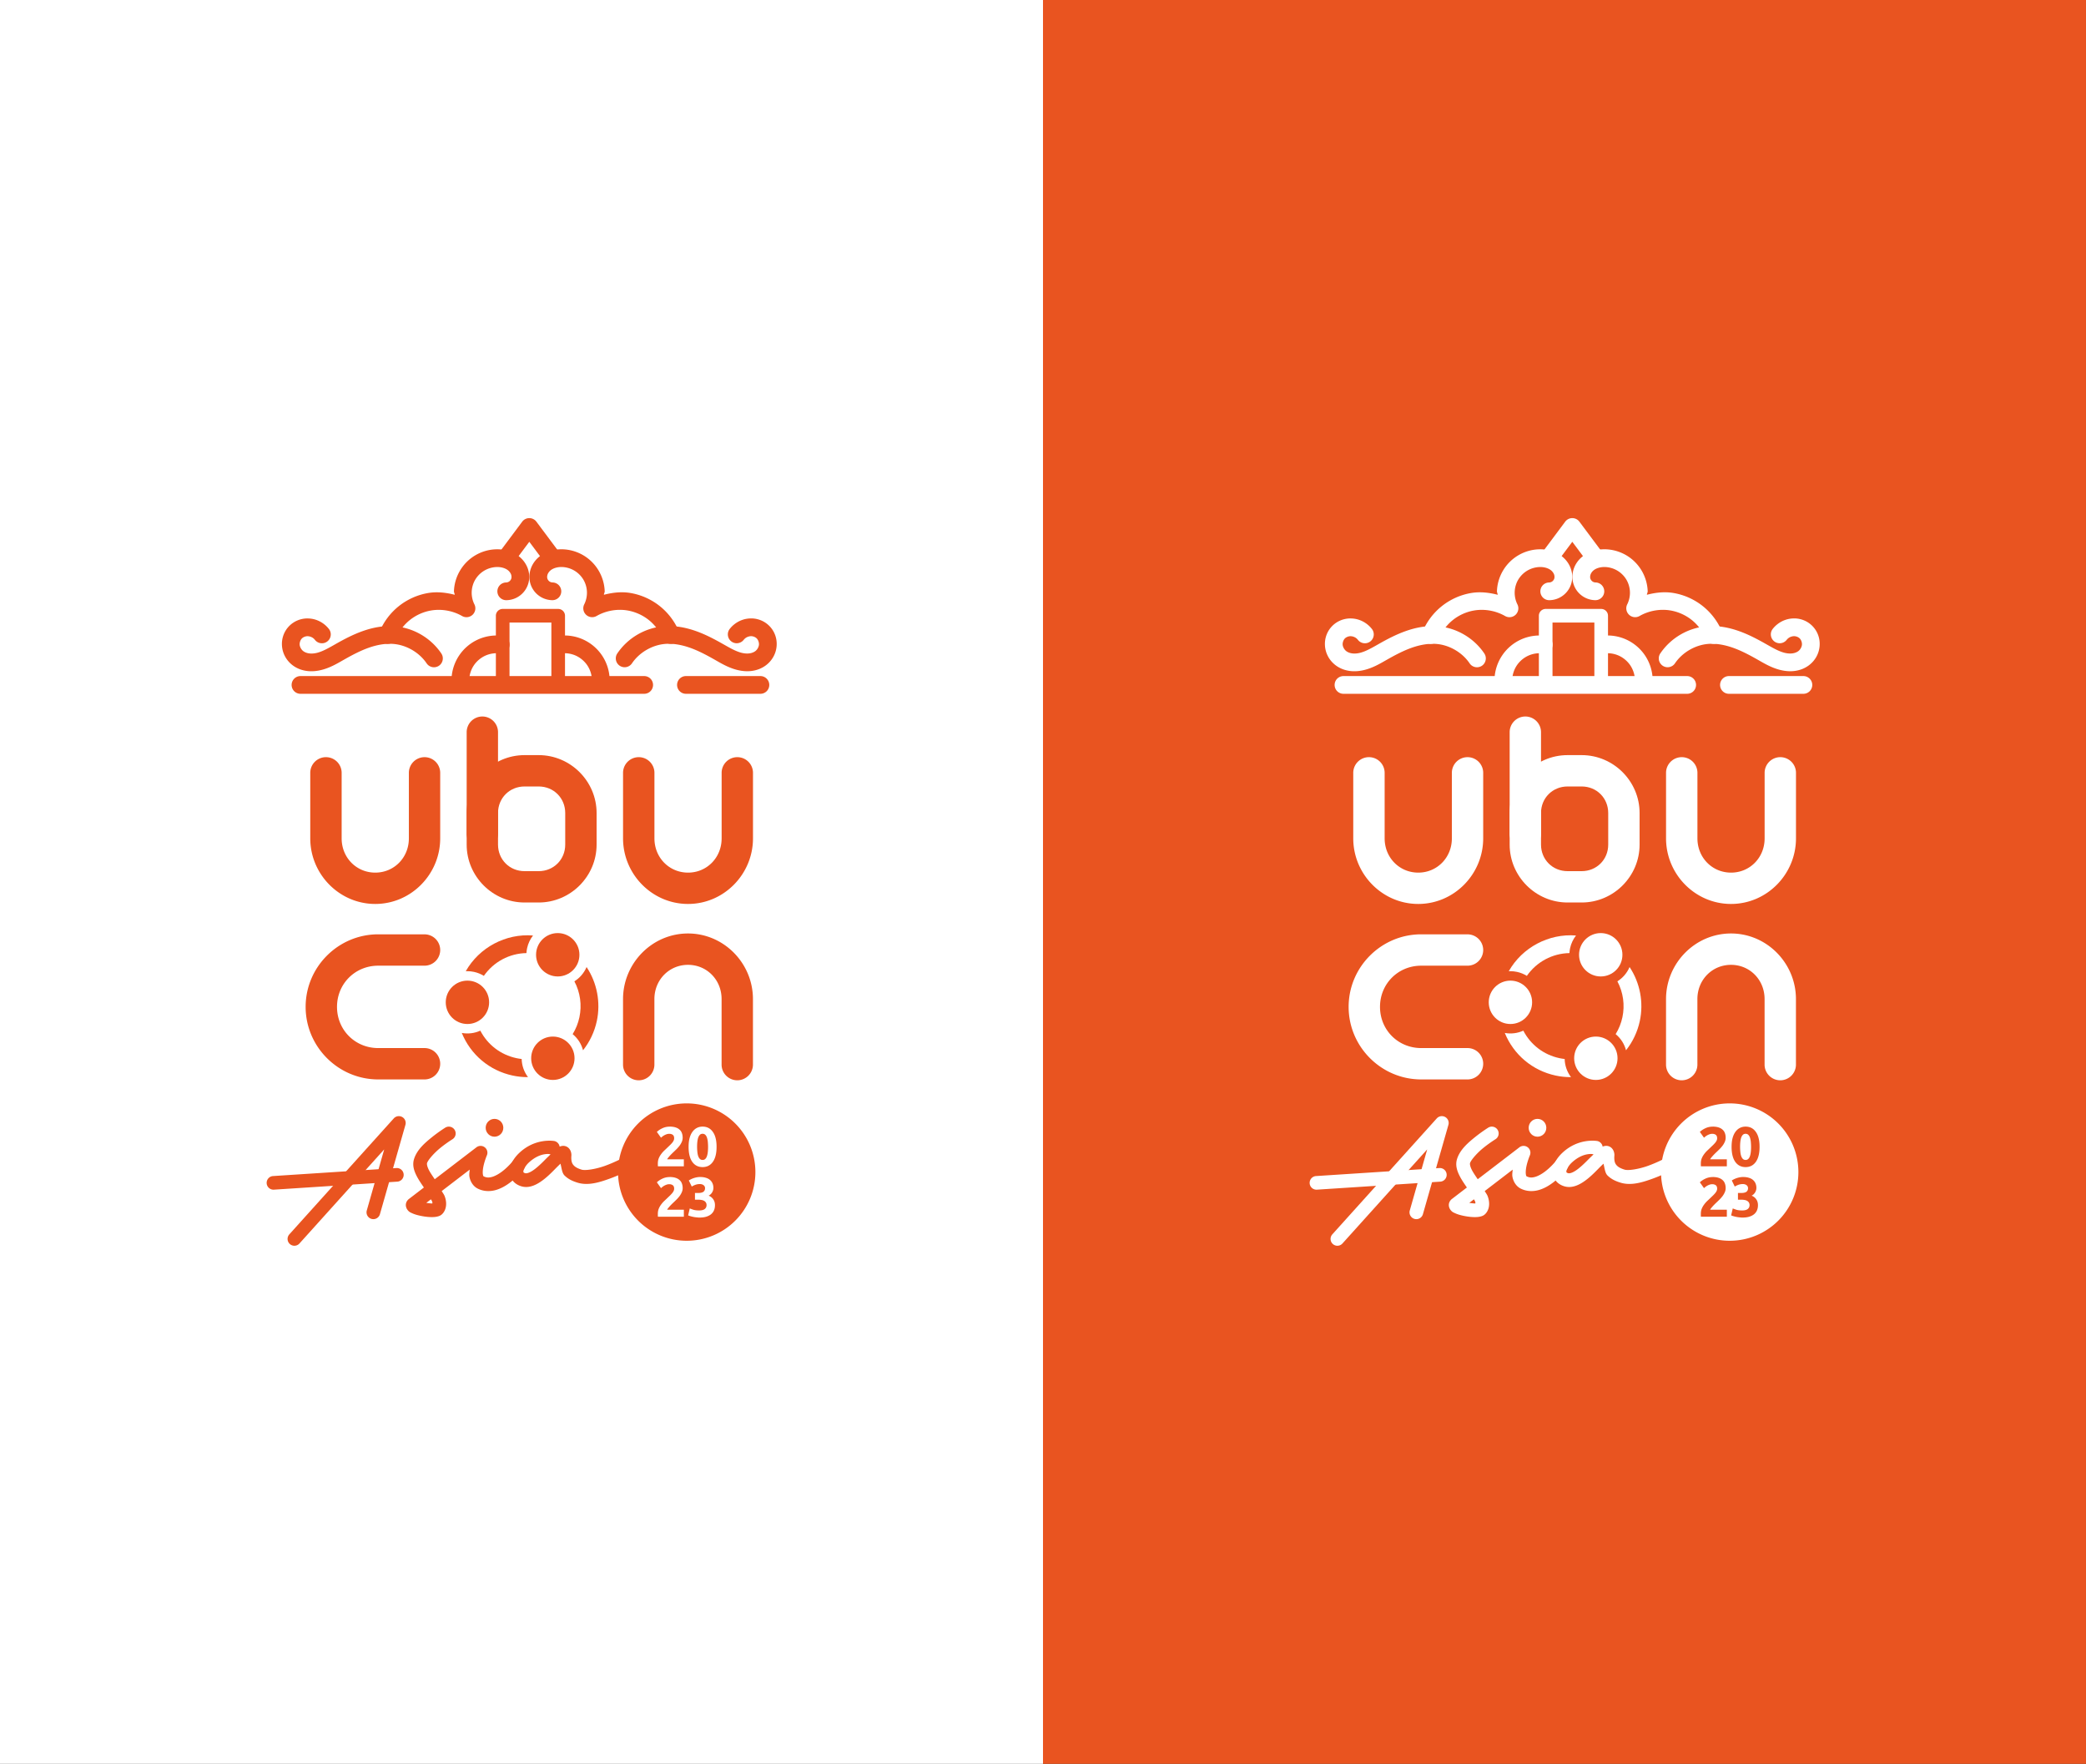 <?xml version="1.0" encoding="UTF-8" standalone="no"?>
<!-- Created with Inkscape (http://www.inkscape.org/) -->

<svg
   width="254.265mm"
   height="214.988mm"
   viewBox="0 0 254.265 214.988"
   version="1.1"
   id="svg5"
   xml:space="preserve"
   inkscape:version="1.2.2 (b0a8486541, 2022-12-01)"
   sodipodi:docname="Logo_LOUCA-2023.svg"
   xmlns:inkscape="http://www.inkscape.org/namespaces/inkscape"
   xmlns:sodipodi="http://sodipodi.sourceforge.net/DTD/sodipodi-0.dtd"
   xmlns="http://www.w3.org/2000/svg"
   xmlns:svg="http://www.w3.org/2000/svg"><rect x="0" y="0" width="254.265" height="214.988" fill="#333333" stroke="none"/><sodipodi:namedview
     id="namedview7"
     pagecolor="#ffffff"
     bordercolor="#000000"
     borderopacity="0.25"
     inkscape:showpageshadow="2"
     inkscape:pageopacity="0.0"
     inkscape:pagecheckerboard="0"
     inkscape:deskcolor="#d1d1d1"
     inkscape:document-units="mm"
     showgrid="false"
     inkscape:zoom="0.25"
     inkscape:cx="954"
     inkscape:cy="258"
     inkscape:window-width="1920"
     inkscape:window-height="1044"
     inkscape:window-x="0"
     inkscape:window-y="0"
     inkscape:window-maximized="1"
     inkscape:current-layer="svg5"
     showguides="false"><sodipodi:guide
       position="602.86,1860.517"
       orientation="0,-1"
       id="guide16075"
       inkscape:locked="false" /><sodipodi:guide
       position="598.462,1850.158"
       orientation="0,-1"
       id="guide16077"
       inkscape:locked="false" /><sodipodi:guide
       position="603.949,1847.809"
       orientation="0,-1"
       id="guide16083"
       inkscape:locked="false" /><sodipodi:guide
       position="578.765,1850.05"
       orientation="1,0"
       id="guide16085"
       inkscape:locked="false" /><sodipodi:guide
       position="587.994,1850.05"
       orientation="1,0"
       id="guide16087"
       inkscape:locked="false" /><sodipodi:guide
       position="603.593,1837.528"
       orientation="0,-1"
       id="guide16089"
       inkscape:locked="false" /><sodipodi:guide
       position="913.794,1697.359"
       orientation="1,0"
       id="guide29427"
       inkscape:locked="false" /><sodipodi:guide
       position="1548.326,1249.991"
       orientation="0,-1"
       id="guide19218"
       inkscape:locked="false" /><sodipodi:guide
       position="1550.663,1262.37"
       orientation="0,-1"
       id="guide19220"
       inkscape:locked="false" /><sodipodi:guide
       position="1556.798,1247.66"
       orientation="0,-1"
       id="guide23333"
       inkscape:locked="false" /><sodipodi:guide
       position="1548.454,1237.719"
       orientation="0,-1"
       id="guide23335"
       inkscape:locked="false" /><sodipodi:guide
       position="96.159,-415.352"
       orientation="1,0"
       id="guide5445"
       inkscape:locked="false" /></sodipodi:namedview><defs
     id="defs2"><style
       id="style182">
      .cls-1 {
        fill: none;
      }

      .cls-2 {
        fill: #e95420;
      }

      .cls-3 {
        fill: #fff;
      }
    </style></defs><g
     id="UbuCon_Asia"
     transform="translate(-264.265,-7.8688355e-5)"><rect
       style="font-variation-settings:normal;opacity:1;vector-effect:none;fill:#ffffff;fill-opacity:1;stroke:none;stroke-width:2.818;stroke-linecap:round;stroke-linejoin:round;stroke-miterlimit:4;stroke-dasharray:none;stroke-dashoffset:0;stroke-opacity:1;-inkscape-stroke:none;paint-order:markers fill stroke;stop-color:#000000;stop-opacity:1"
       id="rect7159"
       width="127.132"
       height="214.988"
       x="264.265"
       y="7.8688354e-05"
       rx="0"
       ry="0"
       inkscape:export-filename="draft-LO-2.png"
       inkscape:export-xdpi="100"
       inkscape:export-ydpi="100" /><rect
       style="font-variation-settings:normal;opacity:1;vector-effect:none;fill:#e95420;fill-opacity:1;stroke:none;stroke-width:2.818;stroke-linecap:round;stroke-linejoin:round;stroke-miterlimit:4;stroke-dasharray:none;stroke-dashoffset:0;stroke-opacity:1;-inkscape-stroke:none;paint-order:markers fill stroke;stop-color:#000000;stop-opacity:1"
       id="rect7161"
       width="127.132"
       height="214.988"
       x="391.397"
       y="7.8688354e-05"
       rx="0"
       ry="0" /><g
       id="g7936"
       transform="matrix(1.662,0,0,1.662,-1621.604,48.102)"
       style="fill:#e95420;fill-opacity:1;stroke-width:1.345"><g
         id="g7882"
         style="fill:#e95420;fill-opacity:1;stroke-width:1.345"><path
           style="color:#000000;fill:#e95420;fill-opacity:1;stroke-width:1.345;stroke-linecap:round;-inkscape-stroke:none;paint-order:markers fill stroke"
           d="m 1158.603,26.586 a 1.15,1.15 0 0 0 -1.15,1.15 v 4.803 c 0,2.639 2.138,4.812 4.766,4.812 2.628,0 4.764,-2.174 4.764,-4.812 v -4.803 a 1.15,1.15 0 0 0 -1.15,-1.15 1.15,1.15 0 0 0 -1.148,1.15 v 4.803 c 0,1.421 -1.088,2.514 -2.465,2.514 -1.377,0 -2.465,-1.093 -2.465,-2.514 v -4.803 a 1.15,1.15 0 0 0 -1.15,-1.15 z"
           id="path7866" /><path
           style="color:#000000;fill:#e95420;fill-opacity:1;stroke-width:1.345;-inkscape-stroke:none;paint-order:markers fill stroke"
           d="m 1173.17,26.436 c -2.333,0 -4.246,1.913 -4.246,4.246 v 2.316 c 0,2.333 1.913,4.246 4.246,4.246 h 1.035 c 2.333,0 4.248,-1.913 4.248,-4.246 v -2.316 c 0,-2.333 -1.915,-4.246 -4.248,-4.246 z m 0,2.299 h 1.035 c 1.099,0 1.947,0.849 1.947,1.947 v 2.316 c 0,1.099 -0.849,1.947 -1.947,1.947 h -1.035 c -1.099,0 -1.947,-0.849 -1.947,-1.947 v -2.316 c 0,-1.099 0.849,-1.947 1.947,-1.947 z"
           id="path7868" /><g
           id="g7874"
           style="fill:#e95420;fill-opacity:1;stroke-width:1.345"><path
             style="color:#000000;fill:#e95420;fill-opacity:1;stroke-width:3.092;stroke-linecap:round;-inkscape-stroke:none;paint-order:markers fill stroke"
             d="M 1170.073,32.191 V 24.753"
             id="path7870" /><path
             style="color:#000000;fill:#e95420;fill-opacity:1;stroke-width:1.345;stroke-linecap:round;-inkscape-stroke:none;paint-order:markers fill stroke"
             d="m 1170.074,23.604 a 1.15,1.15 0 0 0 -1.15,1.148 v 7.439 a 1.15,1.15 0 0 0 1.15,1.15 1.15,1.15 0 0 0 1.149,-1.15 v -7.439 a 1.15,1.15 0 0 0 -1.149,-1.148 z"
             id="path7872" /></g><path
           style="color:#000000;fill:#e95420;fill-opacity:1;stroke-width:1.345;stroke-linecap:round;-inkscape-stroke:none;paint-order:markers fill stroke"
           d="m 1181.543,26.586 a 1.15,1.15 0 0 0 -1.15,1.15 v 4.803 c 0,2.639 2.138,4.812 4.766,4.812 2.628,0 4.764,-2.174 4.764,-4.812 v -4.803 a 1.15,1.15 0 0 0 -1.15,-1.15 1.15,1.15 0 0 0 -1.15,1.15 v 4.803 c 0,1.421 -1.086,2.514 -2.463,2.514 -1.377,0 -2.465,-1.093 -2.465,-2.514 v -4.803 a 1.15,1.15 0 0 0 -1.15,-1.15 z"
           id="path7876" /><path
           style="color:#000000;fill:#e95420;fill-opacity:1;stroke-width:1.345;stroke-linecap:round;-inkscape-stroke:none;paint-order:markers fill stroke"
           d="m 1185.158,39.516 c -2.628,0 -4.766,2.176 -4.766,4.814 v 4.803 a 1.15,1.15 0 0 0 1.15,1.15 1.15,1.15 0 0 0 1.15,-1.15 v -4.803 c 0,-1.421 1.088,-2.514 2.465,-2.514 1.377,0 2.463,1.093 2.463,2.514 v 4.803 a 1.15,1.15 0 0 0 1.15,1.15 1.15,1.15 0 0 0 1.15,-1.15 v -4.803 c 0,-2.639 -2.136,-4.814 -4.764,-4.814 z"
           id="path7878" /><path
           style="color:#000000;fill:#e95420;fill-opacity:1;stroke-width:1.345;stroke-linecap:round;-inkscape-stroke:none;paint-order:markers fill stroke"
           d="m 1162.436,39.578 c -2.928,0 -5.322,2.392 -5.322,5.32 0,2.928 2.394,5.322 5.322,5.322 h 3.397 a 1.15,1.15 0 0 0 1.15,-1.15 1.15,1.15 0 0 0 -1.15,-1.15 h -3.397 c -1.694,0 -3.021,-1.328 -3.021,-3.021 0,-1.694 1.328,-3.021 3.021,-3.021 h 3.397 a 1.15,1.15 0 0 0 1.15,-1.15 1.15,1.15 0 0 0 -1.15,-1.148 z"
           id="path7880" /></g><g
         id="g7896"
         style="fill:#e95420;fill-opacity:1;stroke-width:5.833"
         transform="matrix(0.23,0,0,0.23,1057.209,32.287)"><circle
           class="cls-3"
           cx="485.961"
           cy="53.381"
           r="6.914"
           id="circle7884"
           style="fill:#e95420;fill-opacity:1;stroke-width:1.543" /><circle
           class="cls-3"
           cx="514.758"
           cy="38.22"
           r="6.914"
           id="circle7886"
           style="fill:#e95420;fill-opacity:1;stroke-width:1.543" /><path
           class="cls-3"
           d="m 501.556,71.177 c -4.979,-1.066 -9.144,-4.249 -11.483,-8.758 -1.844,0.839 -3.916,1.095 -5.911,0.728 2.831,6.953 8.837,12.004 16.206,13.584 1.617,0.347 3.268,0.516 4.911,0.505 -1.27,-1.67 -1.976,-3.683 -2.024,-5.781 -0.569,-0.064 -1.138,-0.156 -1.696,-0.275 z"
           id="path7888"
           style="fill:#e95420;fill-opacity:1;stroke-width:1.543" /><circle
           class="cls-3"
           cx="513.2"
           cy="71.216"
           r="6.914"
           id="circle7890"
           style="fill:#e95420;fill-opacity:1;stroke-width:1.543" /><path
           class="cls-3"
           d="m 522.82,68.676 c 2.151,-2.709 3.664,-5.913 4.395,-9.321 1.273,-5.937 0.085,-12.168 -3.26,-17.222 -0.796,1.876 -2.148,3.463 -3.889,4.553 1.865,3.516 2.434,7.575 1.598,11.48 -0.41,1.91 -1.132,3.712 -2.151,5.358 1.627,1.333 2.775,3.13 3.31,5.151 z"
           id="path7892"
           style="fill:#e95420;fill-opacity:1;stroke-width:1.543" /><path
           class="cls-3"
           d="m 485.427,43.467 c 0.175,-0.011 0.352,-0.013 0.527,-0.013 0.699,0 1.397,0.074 2.088,0.222 1.127,0.241 2.188,0.669 3.156,1.27 3.114,-4.477 8.136,-7.165 13.578,-7.263 0.029,-0.521 0.098,-1.045 0.209,-1.556 0.318,-1.482 0.966,-2.865 1.889,-4.051 -8.694,-0.688 -17.145,3.799 -21.447,11.39 z"
           id="path7894"
           style="fill:#e95420;fill-opacity:1;stroke-width:1.543" /></g><g
         id="g7908"
         style="fill:#e95420;fill-opacity:1;stroke-width:1.345"
         transform="translate(8.389,197.503)"><path
           style="color:#000000;fill:#e95420;fill-opacity:1;stroke-width:1.345;stroke-linecap:round;stroke-linejoin:round;-inkscape-stroke:none;paint-order:markers fill stroke"
           d="m 1155.59,-144.59 a 0.5,0.5 0 0 0 -0.4,0.164 l -7.66,8.504 a 0.5,0.5 0 0 0 0.035,0.707 0.5,0.5 0 0 0 0.707,-0.037 l 6.215,-6.9 -1.277,4.477 a 0.5,0.5 0 0 0 0.344,0.619 0.5,0.5 0 0 0 0.619,-0.344 l 1.871,-6.555 a 0.5,0.5 0 0 0 -0.453,-0.635 z"
           id="path7898" /><path
           style="color:#000000;fill:#e95420;fill-opacity:1;stroke-width:1.345;stroke-linecap:round;stroke-linejoin:round;-inkscape-stroke:none;paint-order:markers fill stroke"
           d="m 1155.383,-140.785 -9.049,0.588 a 0.5,0.5 0 0 0 -0.467,0.531 0.5,0.5 0 0 0 0.531,0.467 l 9.049,-0.588 a 0.5,0.5 0 0 0 0.467,-0.531 0.5,0.5 0 0 0 -0.531,-0.467 z"
           id="path7900" /><path
           style="color:#000000;fill:#e95420;fill-opacity:1;stroke-width:1.345;stroke-linecap:round;stroke-linejoin:round;-inkscape-stroke:none;paint-order:markers fill stroke"
           d="m 1158.967,-143.748 c 0,0 -0.468,0.289 -0.979,0.701 -0.51,0.412 -1.093,0.909 -1.311,1.596 -0.143,0.452 0,0.871 0.184,1.234 0.152,0.305 0.35,0.585 0.537,0.859 -0.513,0.393 -0.578,0.444 -1.096,0.84 -0.082,0.063 -0.19,0.181 -0.221,0.354 -0.03,0.173 0.037,0.337 0.1,0.426 0.126,0.177 0.23,0.209 0.334,0.258 0.207,0.098 0.44,0.16 0.697,0.211 0.257,0.051 0.526,0.083 0.779,0.082 0.127,-5.6e-4 0.248,-0.007 0.377,-0.037 0.129,-0.03 0.286,-0.071 0.434,-0.254 0.304,-0.378 0.26,-0.882 0.117,-1.25 -0.051,-0.132 -0.144,-0.245 -0.213,-0.369 0.895,-0.685 1.63,-1.249 2.053,-1.572 -0.014,0.172 -0.051,0.337 -0.02,0.52 0.055,0.32 0.245,0.689 0.606,0.871 0.44,0.222 0.917,0.22 1.32,0.107 0.404,-0.113 0.751,-0.324 1.047,-0.545 0.592,-0.443 0.994,-0.961 0.994,-0.961 a 0.5,0.5 0 0 0 -0.088,-0.703 0.5,0.5 0 0 0 -0.701,0.088 c 0,0 -0.339,0.428 -0.803,0.775 -0.232,0.173 -0.49,0.319 -0.719,0.383 -0.229,0.064 -0.411,0.059 -0.602,-0.037 -0.036,-0.018 -0.047,-0.02 -0.068,-0.146 -0.022,-0.126 -0.01,-0.339 0.031,-0.553 0.083,-0.427 0.258,-0.838 0.258,-0.838 a 0.5,0.5 0 0 0 -0.762,-0.598 c 0,0 -1.744,1.337 -3.059,2.342 -0.166,-0.246 -0.34,-0.497 -0.439,-0.697 -0.13,-0.261 -0.143,-0.43 -0.125,-0.488 0.076,-0.238 0.53,-0.752 0.984,-1.119 0.454,-0.367 0.877,-0.627 0.877,-0.627 a 0.5,0.5 0 0 0 0.164,-0.688 0.5,0.5 0 0 0 -0.69,-0.164 z m -1.053,5.256 c 0.017,0.036 0.062,0.095 0.074,0.127 0.055,0.141 0.033,0.145 0.025,0.176 -0.012,4.7e-4 -0.014,0.002 -0.027,0.002 -0.11,4.9e-4 -0.265,-0.024 -0.412,-0.045 0.162,-0.124 0.18,-0.137 0.34,-0.26 z"
           id="path7902" /><path
           style="color:#000000;fill:#e95420;fill-opacity:1;stroke-width:1.345;stroke-linecap:round;stroke-linejoin:round;-inkscape-stroke:none;paint-order:markers fill stroke"
           d="m 1166.986,-142.762 c 0,0 -1.374,-0.272 -2.578,0.854 -0.36,0.337 -0.635,0.741 -0.699,1.217 -0.032,0.238 0,0.508 0.141,0.74 0.142,0.233 0.381,0.402 0.652,0.492 0.536,0.179 1.042,-0.044 1.449,-0.316 0.407,-0.272 0.77,-0.633 1.084,-0.955 0.169,-0.174 0.25,-0.246 0.379,-0.375 0.086,0.31 0.108,0.678 0.297,0.865 0.316,0.313 0.686,0.443 0.941,0.523 0.791,0.25 1.649,-0.028 2.375,-0.291 0.726,-0.263 1.307,-0.57 1.307,-0.57 a 0.5,0.5 0 0 0 0.209,-0.676 0.5,0.5 0 0 0 -0.676,-0.209 c 0,0 -0.528,0.277 -1.18,0.514 -0.652,0.236 -1.442,0.371 -1.732,0.279 -0.211,-0.067 -0.412,-0.153 -0.539,-0.279 -0.127,-0.126 -0.225,-0.282 -0.205,-0.689 0.01,-0.103 0.01,-0.199 -0.027,-0.322 -0.033,-0.123 -0.132,-0.311 -0.328,-0.4 -0.196,-0.089 -0.375,-0.045 -0.48,-0.004 -0.01,0.004 -0.013,0.008 -0.022,0.012 a 0.5,0.5 0 0 0 -0.367,-0.408 z m -0.727,0.965 c 0.261,-0.041 0.381,-0.003 0.428,0.008 -0.121,0.125 -0.233,0.222 -0.369,0.361 -0.3,0.308 -0.632,0.625 -0.924,0.82 -0.291,0.195 -0.487,0.229 -0.576,0.199 -0.1,-0.033 -0.11,-0.057 -0.113,-0.062 0,-0.006 -0.015,-0.021 -0.01,-0.086 0.018,-0.129 0.159,-0.405 0.391,-0.621 0.447,-0.418 0.864,-0.571 1.17,-0.619 z"
           id="path7904" /><ellipse
           style="fill:#e95420;fill-opacity:1;stroke:none;stroke-width:2.555;stroke-linecap:round;stroke-linejoin:round;stroke-dasharray:none;stroke-opacity:1;paint-order:markers fill stroke;stop-color:#000000"
           id="ellipse7906"
           cx="1162.576"
           cy="-143.737"
           rx="0.647"
           ry="0.654" /></g><g
         id="g7932"
         style="fill:#e95420;fill-opacity:1;stroke-width:1.345"><g
           id="g7914"
           style="fill:#e95420;fill-opacity:1;stroke-width:1.345"><path
             style="color:#000000;fill:#e95420;fill-opacity:1;stroke-width:1.748;stroke-linecap:round;stroke-linejoin:round;-inkscape-stroke:none;paint-order:markers fill stroke"
             d="m 1190.468,21.29 h -5.463 m -3.061,0 h -25.207"
             id="path7910" /><path
             style="color:#000000;fill:#e95420;fill-opacity:1;stroke-width:1.345;stroke-linecap:round;stroke-linejoin:round;-inkscape-stroke:none;paint-order:markers fill stroke"
             d="m 1156.736,20.639 a 0.65,0.65 0 0 0 -0.65,0.65 0.65,0.65 0 0 0 0.65,0.65 h 25.207 a 0.65,0.65 0 0 0 0.65,-0.65 0.65,0.65 0 0 0 -0.65,-0.65 z m 28.268,0 a 0.65,0.65 0 0 0 -0.648,0.65 0.65,0.65 0 0 0 0.648,0.65 h 5.465 a 0.65,0.65 0 0 0 0.648,-0.65 0.65,0.65 0 0 0 -0.648,-0.65 z"
             id="path7912" /></g><path
           style="color:#000000;fill:#e95420;fill-opacity:1;stroke-width:1.345;stroke-linecap:round;stroke-linejoin:round;-inkscape-stroke:none;paint-order:markers fill stroke"
           d="m 1157.201,16.412 c -0.465,0.013 -0.913,0.192 -1.256,0.521 -0.415,0.399 -0.613,0.955 -0.564,1.518 0.049,0.559 0.336,1.058 0.773,1.391 0.323,0.246 0.696,0.378 1.066,0.424 0.368,0.046 0.725,0.006 1.053,-0.076 0.652,-0.163 1.178,-0.484 1.647,-0.75 0.609,-0.346 1.208,-0.662 1.818,-0.877 0.608,-0.215 1.235,-0.329 1.826,-0.279 0.953,0.081 1.889,0.629 2.424,1.422 a 0.65,0.65 0 0 0 0.902,0.176 0.65,0.65 0 0 0 0.174,-0.902 c -0.765,-1.133 -2.029,-1.875 -3.391,-1.99 -0.828,-0.07 -1.632,0.088 -2.367,0.348 -0.733,0.259 -1.4,0.615 -2.029,0.973 -0.482,0.274 -0.912,0.519 -1.32,0.621 -0.203,0.051 -0.4,0.067 -0.574,0.045 -0.172,-0.021 -0.331,-0.083 -0.443,-0.168 -0.143,-0.109 -0.249,-0.299 -0.264,-0.467 -0.014,-0.165 0.059,-0.362 0.17,-0.469 0.095,-0.091 0.249,-0.154 0.391,-0.158 0.144,-0.004 0.311,0.05 0.434,0.145 0.047,0.036 0.09,0.08 0.127,0.127 a 0.65,0.65 0 0 0 0.914,0.105 0.65,0.65 0 0 0 0.105,-0.912 c -0.103,-0.13 -0.222,-0.248 -0.353,-0.35 -0.358,-0.276 -0.799,-0.429 -1.262,-0.416 z"
           id="path7916" /><path
           style="color:#000000;fill:#e95420;fill-opacity:1;stroke-width:1.345;stroke-linecap:round;stroke-linejoin:round;-inkscape-stroke:none;paint-order:markers fill stroke"
           d="m 1171.566,15.715 a 0.5,0.5 0 0 0 -0.5,0.5 v 5.074 a 0.5,0.5 0 0 0 0.5,0.5 h 4.07 a 0.5,0.5 0 0 0 0.5,-0.5 v -5.074 a 0.5,0.5 0 0 0 -0.5,-0.5 z m 0.5,1 h 3.07 v 4.074 h -3.07 z"
           id="path7918" /><path
           style="color:#000000;fill:#e95420;fill-opacity:1;stroke-width:1.345;stroke-linecap:round;stroke-linejoin:round;-inkscape-stroke:none;paint-order:markers fill stroke"
           d="m 1171.086,11.342 c -0.536,0.015 -1.061,0.166 -1.523,0.438 -0.462,0.271 -0.849,0.657 -1.123,1.117 -0.275,0.46 -0.43,0.984 -0.449,1.52 0,0.09 0.052,0.17 0.057,0.26 -0.639,-0.164 -1.296,-0.24 -1.951,-0.129 -0.781,0.133 -1.521,0.464 -2.141,0.957 -0.62,0.493 -1.109,1.138 -1.414,1.869 a 0.65,0.65 0 0 0 0.35,0.852 0.65,0.65 0 0 0 0.85,-0.35 c 0.22,-0.525 0.578,-0.999 1.024,-1.354 0.446,-0.355 0.989,-0.598 1.551,-0.693 0.768,-0.131 1.596,0.018 2.271,0.406 a 0.65,0.65 0 0 0 0.904,-0.855 c -0.141,-0.28 -0.21,-0.604 -0.199,-0.918 0.011,-0.314 0.103,-0.631 0.264,-0.9 0.161,-0.27 0.395,-0.501 0.666,-0.66 0.271,-0.159 0.589,-0.251 0.902,-0.26 0.335,-0.01 0.655,0.087 0.85,0.256 0.096,0.084 0.171,0.19 0.207,0.291 0.035,0.099 0.039,0.211 0.016,0.293 -0.022,0.078 -0.078,0.159 -0.143,0.209 -0.064,0.05 -0.157,0.083 -0.238,0.084 a 0.65,0.65 0 0 0 -0.641,0.66 0.65,0.65 0 0 0 0.66,0.639 c 0.368,-0.006 0.722,-0.128 1.014,-0.354 0.292,-0.225 0.501,-0.536 0.6,-0.891 0.102,-0.365 0.077,-0.738 -0.043,-1.076 -0.119,-0.336 -0.326,-0.618 -0.58,-0.838 -0.506,-0.438 -1.146,-0.589 -1.738,-0.572 z"
           id="path7920" /><path
           style="color:#000000;fill:#e95420;fill-opacity:1;stroke-width:1.345;stroke-linecap:round;stroke-linejoin:round;-inkscape-stroke:none;paint-order:markers fill stroke"
           d="m 1189.834,16.412 c -0.463,-0.013 -0.904,0.14 -1.262,0.416 -0.132,0.101 -0.251,0.219 -0.353,0.35 a 0.65,0.65 0 0 0 0.105,0.912 0.65,0.65 0 0 0 0.914,-0.105 c 0.037,-0.047 0.08,-0.09 0.127,-0.127 0.123,-0.095 0.289,-0.148 0.434,-0.145 0.142,0.004 0.296,0.067 0.391,0.158 0.111,0.107 0.184,0.304 0.17,0.469 -0.015,0.168 -0.12,0.358 -0.264,0.467 -0.112,0.085 -0.271,0.147 -0.443,0.168 -0.174,0.022 -0.371,0.006 -0.574,-0.045 -0.409,-0.102 -0.838,-0.347 -1.32,-0.621 -0.63,-0.357 -1.294,-0.714 -2.027,-0.973 -0.735,-0.259 -1.541,-0.418 -2.369,-0.348 -1.362,0.115 -2.626,0.858 -3.391,1.99 a 0.65,0.65 0 0 0 0.174,0.902 0.65,0.65 0 0 0 0.902,-0.176 c 0.535,-0.793 1.471,-1.341 2.424,-1.422 0.591,-0.05 1.218,0.065 1.826,0.279 0.61,0.215 1.209,0.531 1.818,0.877 0.469,0.266 0.994,0.587 1.647,0.75 0.328,0.082 0.685,0.122 1.053,0.076 0.371,-0.046 0.743,-0.178 1.066,-0.424 0.438,-0.333 0.725,-0.832 0.773,-1.391 0.049,-0.562 -0.15,-1.119 -0.565,-1.518 -0.343,-0.33 -0.791,-0.509 -1.256,-0.521 z"
           id="path7922" /><path
           style="color:#000000;fill:#e95420;fill-opacity:1;stroke-width:1.345;stroke-linecap:round;stroke-linejoin:round;-inkscape-stroke:none;paint-order:markers fill stroke"
           d="m 1175.949,11.342 c -0.592,-0.017 -1.232,0.134 -1.738,0.572 -0.254,0.22 -0.461,0.502 -0.58,0.838 -0.12,0.338 -0.145,0.711 -0.043,1.076 0.099,0.355 0.308,0.666 0.6,0.891 0.292,0.225 0.645,0.348 1.014,0.354 a 0.65,0.65 0 0 0 0.66,-0.639 0.65,0.65 0 0 0 -0.641,-0.66 c -0.081,-0.001 -0.174,-0.034 -0.238,-0.084 -0.064,-0.05 -0.121,-0.131 -0.143,-0.209 -0.023,-0.082 -0.017,-0.194 0.018,-0.293 0.036,-0.101 0.109,-0.208 0.205,-0.291 0.195,-0.169 0.515,-0.265 0.85,-0.256 0.314,0.009 0.632,0.101 0.902,0.26 0.271,0.159 0.505,0.391 0.666,0.66 0.161,0.27 0.253,0.587 0.264,0.9 0.011,0.314 -0.058,0.638 -0.199,0.918 a 0.65,0.65 0 0 0 0.904,0.855 c 0.676,-0.389 1.503,-0.537 2.272,-0.406 0.561,0.096 1.105,0.339 1.551,0.693 0.446,0.355 0.804,0.828 1.023,1.354 a 0.65,0.65 0 0 0 0.85,0.35 0.65,0.65 0 0 0 0.35,-0.852 c -0.305,-0.731 -0.794,-1.376 -1.414,-1.869 -0.62,-0.493 -1.36,-0.824 -2.141,-0.957 -0.655,-0.112 -1.312,-0.035 -1.951,0.129 0,-0.09 0.06,-0.17 0.057,-0.26 -0.019,-0.536 -0.175,-1.059 -0.449,-1.52 -0.274,-0.46 -0.661,-0.846 -1.123,-1.117 -0.462,-0.271 -0.988,-0.422 -1.524,-0.438 z"
           id="path7924" /><path
           style="color:#000000;fill:#e95420;fill-opacity:1;stroke-width:1.345;stroke-linecap:round;stroke-linejoin:round;-inkscape-stroke:none;paint-order:markers fill stroke"
           d="m 1171.494,17.684 c -0.592,-0.067 -1.194,0.026 -1.736,0.271 -0.561,0.253 -1.042,0.661 -1.385,1.172 -0.343,0.511 -0.538,1.11 -0.56,1.725 a 0.65,0.65 0 0 0 0.627,0.674 0.65,0.65 0 0 0 0.672,-0.627 c 0.013,-0.369 0.134,-0.741 0.34,-1.047 0.206,-0.306 0.505,-0.559 0.842,-0.711 0.326,-0.147 0.7,-0.206 1.055,-0.166 a 0.65,0.65 0 0 0 0.719,-0.572 0.65,0.65 0 0 0 -0.572,-0.719 z"
           id="path7926" /><path
           style="color:#000000;fill:#e95420;fill-opacity:1;stroke-width:1.345;stroke-linecap:round;stroke-linejoin:round;-inkscape-stroke:none;paint-order:markers fill stroke"
           d="m 1175.727,17.684 a 0.65,0.65 0 0 0 -0.572,0.719 0.65,0.65 0 0 0 0.721,0.572 c 0.355,-0.04 0.727,0.019 1.053,0.166 0.336,0.152 0.636,0.405 0.842,0.711 0.206,0.306 0.327,0.678 0.34,1.047 a 0.65,0.65 0 0 0 0.674,0.627 0.65,0.65 0 0 0 0.625,-0.674 c -0.022,-0.615 -0.215,-1.214 -0.559,-1.725 -0.343,-0.511 -0.826,-0.919 -1.387,-1.172 -0.543,-0.245 -1.145,-0.339 -1.736,-0.271 z"
           id="path7928" /><path
           style="color:#000000;fill:#e95420;fill-opacity:1;stroke-width:1.345;stroke-linecap:round;stroke-linejoin:round;-inkscape-stroke:none;paint-order:markers fill stroke"
           d="m 1173.518,9.055 a 0.65,0.65 0 0 0 -0.521,0.262 l -1.586,2.125 a 0.65,0.65 0 0 0 0.133,0.91 0.65,0.65 0 0 0 0.908,-0.133 l 1.066,-1.428 1.066,1.428 a 0.65,0.65 0 0 0 0.908,0.133 0.65,0.65 0 0 0 0.133,-0.91 l -1.586,-2.125 a 0.65,0.65 0 0 0 -0.521,-0.262 z"
           id="path7930" /></g><path
         id="path7934"
         style="fill:#e95420;fill-opacity:1;stroke:none;stroke-width:1.43;stroke-linecap:round;stroke-linejoin:round;stroke-dasharray:none;stroke-opacity:1;paint-order:markers fill stroke;stop-color:#000000"
         d="m 1185.062,51.977 a 5.037,5.037 0 0 0 -5.037,5.037 5.037,5.037 0 0 0 5.037,5.037 5.037,5.037 0 0 0 5.037,-5.037 5.037,5.037 0 0 0 -5.037,-5.037 z m -1.254,1.703 c 0.167,0 0.311,0.019 0.431,0.057 0.12,0.038 0.219,0.093 0.296,0.164 0.079,0.068 0.137,0.153 0.173,0.255 0.038,0.099 0.057,0.211 0.057,0.337 0,0.104 -0.02,0.204 -0.062,0.3 -0.041,0.096 -0.094,0.189 -0.16,0.279 -0.066,0.088 -0.14,0.173 -0.222,0.255 -0.082,0.082 -0.163,0.16 -0.242,0.234 -0.041,0.038 -0.086,0.083 -0.135,0.132 -0.047,0.047 -0.092,0.094 -0.135,0.144 -0.044,0.049 -0.084,0.096 -0.119,0.14 -0.033,0.041 -0.053,0.075 -0.062,0.103 h 1.224 v 0.513 h -1.897 c -0.01,-0.03 -0.01,-0.069 -0.01,-0.115 v -0.098 c 0,-0.131 0.021,-0.252 0.062,-0.362 0.044,-0.109 0.1,-0.211 0.169,-0.304 0.068,-0.096 0.145,-0.185 0.23,-0.267 0.088,-0.082 0.174,-0.164 0.259,-0.246 0.066,-0.063 0.127,-0.121 0.184,-0.176 0.057,-0.057 0.108,-0.112 0.152,-0.164 0.044,-0.055 0.078,-0.108 0.103,-0.16 0.025,-0.055 0.037,-0.11 0.037,-0.164 0,-0.12 -0.034,-0.205 -0.102,-0.255 -0.068,-0.049 -0.153,-0.074 -0.255,-0.074 -0.074,0 -0.144,0.013 -0.209,0.037 -0.063,0.022 -0.122,0.049 -0.177,0.082 -0.052,0.03 -0.097,0.061 -0.135,0.094 -0.038,0.03 -0.067,0.055 -0.086,0.074 l -0.304,-0.427 c 0.12,-0.112 0.26,-0.204 0.419,-0.275 0.162,-0.074 0.334,-0.111 0.517,-0.111 z m 2.418,0 c 0.32,0 0.571,0.129 0.751,0.386 0.183,0.255 0.275,0.62 0.275,1.097 0,0.479 -0.091,0.847 -0.275,1.104 -0.181,0.255 -0.431,0.382 -0.751,0.382 -0.32,0 -0.572,-0.127 -0.755,-0.382 -0.181,-0.257 -0.271,-0.625 -0.271,-1.104 0,-0.238 0.023,-0.449 0.07,-0.633 0.049,-0.183 0.119,-0.338 0.21,-0.464 0.09,-0.126 0.198,-0.222 0.324,-0.287 0.126,-0.066 0.267,-0.099 0.423,-0.099 z m 0,0.526 c -0.077,0 -0.141,0.023 -0.193,0.07 -0.049,0.047 -0.09,0.113 -0.123,0.197 -0.03,0.085 -0.052,0.186 -0.066,0.304 -0.014,0.115 -0.021,0.244 -0.021,0.386 0,0.142 0.01,0.272 0.021,0.39 0.014,0.118 0.035,0.219 0.066,0.304 0.033,0.085 0.074,0.15 0.123,0.197 0.052,0.047 0.117,0.07 0.193,0.07 0.077,0 0.141,-0.023 0.193,-0.07 0.052,-0.047 0.093,-0.112 0.123,-0.197 0.03,-0.085 0.052,-0.186 0.066,-0.304 0.014,-0.118 0.02,-0.248 0.02,-0.39 0,-0.142 -0.01,-0.271 -0.02,-0.386 -0.014,-0.118 -0.035,-0.219 -0.066,-0.304 -0.03,-0.085 -0.072,-0.151 -0.123,-0.197 -0.052,-0.047 -0.116,-0.07 -0.193,-0.07 z m -2.418,3.17 c 0.167,0 0.311,0.02 0.431,0.058 0.12,0.038 0.219,0.093 0.296,0.164 0.079,0.068 0.137,0.153 0.173,0.254 0.038,0.099 0.057,0.211 0.057,0.337 0,0.104 -0.02,0.204 -0.062,0.3 -0.041,0.096 -0.094,0.189 -0.16,0.279 -0.066,0.088 -0.14,0.173 -0.222,0.255 -0.082,0.082 -0.163,0.16 -0.242,0.234 -0.041,0.038 -0.086,0.082 -0.135,0.131 -0.047,0.047 -0.092,0.094 -0.135,0.144 -0.044,0.049 -0.084,0.096 -0.119,0.14 -0.033,0.041 -0.053,0.075 -0.062,0.103 h 1.224 v 0.513 h -1.897 c -0.01,-0.03 -0.01,-0.068 -0.01,-0.115 v -0.099 c 0,-0.131 0.021,-0.252 0.062,-0.361 0.044,-0.109 0.1,-0.211 0.169,-0.304 0.068,-0.096 0.145,-0.185 0.23,-0.267 0.088,-0.082 0.174,-0.164 0.259,-0.246 0.066,-0.063 0.127,-0.121 0.184,-0.176 0.057,-0.057 0.108,-0.112 0.152,-0.164 0.044,-0.055 0.078,-0.108 0.103,-0.16 0.025,-0.055 0.037,-0.11 0.037,-0.164 0,-0.12 -0.034,-0.205 -0.102,-0.254 -0.068,-0.049 -0.153,-0.074 -0.255,-0.074 -0.074,0 -0.144,0.012 -0.209,0.037 -0.063,0.022 -0.122,0.049 -0.177,0.082 -0.052,0.03 -0.097,0.062 -0.135,0.095 -0.038,0.03 -0.067,0.055 -0.086,0.074 l -0.304,-0.427 c 0.12,-0.112 0.26,-0.204 0.419,-0.275 0.162,-0.074 0.334,-0.111 0.517,-0.111 z m 2.242,0 c 0.167,0 0.31,0.021 0.431,0.062 0.123,0.038 0.225,0.094 0.304,0.168 0.079,0.071 0.138,0.156 0.177,0.255 0.038,0.096 0.057,0.201 0.057,0.316 0,0.112 -0.031,0.222 -0.094,0.329 -0.063,0.104 -0.148,0.183 -0.255,0.238 0.148,0.06 0.261,0.151 0.341,0.271 0.082,0.118 0.123,0.26 0.123,0.427 0,0.131 -0.022,0.253 -0.066,0.365 -0.044,0.109 -0.113,0.206 -0.206,0.288 -0.093,0.079 -0.212,0.142 -0.357,0.189 -0.142,0.044 -0.312,0.066 -0.509,0.066 -0.074,0 -0.152,-0.006 -0.234,-0.017 -0.082,-0.008 -0.162,-0.02 -0.238,-0.037 -0.077,-0.016 -0.146,-0.034 -0.209,-0.053 -0.063,-0.019 -0.112,-0.037 -0.148,-0.054 l 0.119,-0.509 c 0.071,0.03 0.162,0.063 0.271,0.099 0.112,0.033 0.25,0.049 0.414,0.049 0.189,0 0.327,-0.035 0.415,-0.106 0.088,-0.071 0.131,-0.167 0.131,-0.288 0,-0.074 -0.016,-0.135 -0.049,-0.184 -0.03,-0.052 -0.073,-0.093 -0.128,-0.124 -0.055,-0.033 -0.12,-0.055 -0.197,-0.066 -0.074,-0.014 -0.153,-0.02 -0.238,-0.02 h -0.238 V 58.546 h 0.271 c 0.06,0 0.117,-0.006 0.172,-0.017 0.057,-0.011 0.108,-0.029 0.152,-0.053 0.044,-0.027 0.078,-0.063 0.103,-0.107 0.027,-0.047 0.041,-0.104 0.041,-0.172 0,-0.052 -0.011,-0.098 -0.033,-0.136 -0.022,-0.038 -0.051,-0.069 -0.086,-0.094 -0.033,-0.025 -0.072,-0.043 -0.119,-0.054 -0.044,-0.014 -0.089,-0.02 -0.136,-0.02 -0.118,0 -0.227,0.018 -0.328,0.053 -0.099,0.036 -0.189,0.079 -0.271,0.131 l -0.218,-0.448 c 0.044,-0.027 0.094,-0.056 0.152,-0.086 0.06,-0.03 0.126,-0.058 0.197,-0.082 0.071,-0.025 0.146,-0.045 0.226,-0.061 0.082,-0.016 0.168,-0.025 0.258,-0.025 z" /></g><g
       id="g8008"
       transform="matrix(1.662,0,0,1.662,-1494.472,48.102)"
       style="fill:#ffffff;fill-opacity:1;stroke-width:1.345"><g
         id="g7954"
         style="fill:#ffffff;fill-opacity:1;stroke-width:1.345"><path
           style="color:#000000;fill:#ffffff;fill-opacity:1;stroke-width:1.345;stroke-linecap:round;-inkscape-stroke:none;paint-order:markers fill stroke"
           d="m 1158.603,26.586 a 1.15,1.15 0 0 0 -1.15,1.15 v 4.803 c 0,2.639 2.138,4.812 4.766,4.812 2.628,0 4.764,-2.174 4.764,-4.812 v -4.803 a 1.15,1.15 0 0 0 -1.15,-1.15 1.15,1.15 0 0 0 -1.148,1.15 v 4.803 c 0,1.421 -1.088,2.514 -2.465,2.514 -1.377,0 -2.465,-1.093 -2.465,-2.514 v -4.803 a 1.15,1.15 0 0 0 -1.15,-1.15 z"
           id="path7938" /><path
           style="color:#000000;fill:#ffffff;fill-opacity:1;stroke-width:1.345;-inkscape-stroke:none;paint-order:markers fill stroke"
           d="m 1173.17,26.436 c -2.333,0 -4.246,1.913 -4.246,4.246 v 2.316 c 0,2.333 1.913,4.246 4.246,4.246 h 1.035 c 2.333,0 4.248,-1.913 4.248,-4.246 v -2.316 c 0,-2.333 -1.915,-4.246 -4.248,-4.246 z m 0,2.299 h 1.035 c 1.099,0 1.947,0.849 1.947,1.947 v 2.316 c 0,1.099 -0.849,1.947 -1.947,1.947 h -1.035 c -1.099,0 -1.947,-0.849 -1.947,-1.947 v -2.316 c 0,-1.099 0.849,-1.947 1.947,-1.947 z"
           id="path7940" /><g
           id="g7946"
           style="fill:#ffffff;fill-opacity:1;stroke-width:1.345"><path
             style="color:#000000;fill:#ffffff;fill-opacity:1;stroke-width:3.092;stroke-linecap:round;-inkscape-stroke:none;paint-order:markers fill stroke"
             d="M 1170.073,32.191 V 24.753"
             id="path7942" /><path
             style="color:#000000;fill:#ffffff;fill-opacity:1;stroke-width:1.345;stroke-linecap:round;-inkscape-stroke:none;paint-order:markers fill stroke"
             d="m 1170.074,23.604 a 1.15,1.15 0 0 0 -1.15,1.148 v 7.439 a 1.15,1.15 0 0 0 1.15,1.15 1.15,1.15 0 0 0 1.149,-1.15 v -7.439 a 1.15,1.15 0 0 0 -1.149,-1.148 z"
             id="path7944" /></g><path
           style="color:#000000;fill:#ffffff;fill-opacity:1;stroke-width:1.345;stroke-linecap:round;-inkscape-stroke:none;paint-order:markers fill stroke"
           d="m 1181.543,26.586 a 1.15,1.15 0 0 0 -1.15,1.15 v 4.803 c 0,2.639 2.138,4.812 4.766,4.812 2.628,0 4.764,-2.174 4.764,-4.812 v -4.803 a 1.15,1.15 0 0 0 -1.15,-1.15 1.15,1.15 0 0 0 -1.15,1.15 v 4.803 c 0,1.421 -1.086,2.514 -2.463,2.514 -1.377,0 -2.465,-1.093 -2.465,-2.514 v -4.803 a 1.15,1.15 0 0 0 -1.15,-1.15 z"
           id="path7948" /><path
           style="color:#000000;fill:#ffffff;fill-opacity:1;stroke-width:1.345;stroke-linecap:round;-inkscape-stroke:none;paint-order:markers fill stroke"
           d="m 1185.158,39.516 c -2.628,0 -4.766,2.176 -4.766,4.814 v 4.803 a 1.15,1.15 0 0 0 1.15,1.15 1.15,1.15 0 0 0 1.15,-1.15 v -4.803 c 0,-1.421 1.088,-2.514 2.465,-2.514 1.377,0 2.463,1.093 2.463,2.514 v 4.803 a 1.15,1.15 0 0 0 1.15,1.15 1.15,1.15 0 0 0 1.15,-1.15 v -4.803 c 0,-2.639 -2.136,-4.814 -4.764,-4.814 z"
           id="path7950" /><path
           style="color:#000000;fill:#ffffff;fill-opacity:1;stroke-width:1.345;stroke-linecap:round;-inkscape-stroke:none;paint-order:markers fill stroke"
           d="m 1162.436,39.578 c -2.928,0 -5.322,2.392 -5.322,5.32 0,2.928 2.394,5.322 5.322,5.322 h 3.397 a 1.15,1.15 0 0 0 1.15,-1.15 1.15,1.15 0 0 0 -1.15,-1.15 h -3.397 c -1.694,0 -3.021,-1.328 -3.021,-3.021 0,-1.694 1.328,-3.021 3.021,-3.021 h 3.397 a 1.15,1.15 0 0 0 1.15,-1.15 1.15,1.15 0 0 0 -1.15,-1.148 z"
           id="path7952" /></g><g
         id="g7968"
         style="fill:#ffffff;fill-opacity:1;stroke-width:5.833"
         transform="matrix(0.23,0,0,0.23,1057.209,32.287)"><circle
           class="cls-3"
           cx="485.961"
           cy="53.381"
           r="6.914"
           id="circle7956"
           style="fill:#ffffff;fill-opacity:1;stroke-width:1.543" /><circle
           class="cls-3"
           cx="514.758"
           cy="38.22"
           r="6.914"
           id="circle7958"
           style="fill:#ffffff;fill-opacity:1;stroke-width:1.543" /><path
           class="cls-3"
           d="m 501.556,71.177 c -4.979,-1.066 -9.144,-4.249 -11.483,-8.758 -1.844,0.839 -3.916,1.095 -5.911,0.728 2.831,6.953 8.837,12.004 16.206,13.584 1.617,0.347 3.268,0.516 4.911,0.505 -1.27,-1.67 -1.976,-3.683 -2.024,-5.781 -0.569,-0.064 -1.138,-0.156 -1.696,-0.275 z"
           id="path7960"
           style="fill:#ffffff;fill-opacity:1;stroke-width:1.543" /><circle
           class="cls-3"
           cx="513.2"
           cy="71.216"
           r="6.914"
           id="circle7962"
           style="fill:#ffffff;fill-opacity:1;stroke-width:1.543" /><path
           class="cls-3"
           d="m 522.82,68.676 c 2.151,-2.709 3.664,-5.913 4.395,-9.321 1.273,-5.937 0.085,-12.168 -3.26,-17.222 -0.796,1.876 -2.148,3.463 -3.889,4.553 1.865,3.516 2.434,7.575 1.598,11.48 -0.41,1.91 -1.132,3.712 -2.151,5.358 1.627,1.333 2.775,3.13 3.31,5.151 z"
           id="path7964"
           style="fill:#ffffff;fill-opacity:1;stroke-width:1.543" /><path
           class="cls-3"
           d="m 485.427,43.467 c 0.175,-0.011 0.352,-0.013 0.527,-0.013 0.699,0 1.397,0.074 2.088,0.222 1.127,0.241 2.188,0.669 3.156,1.27 3.114,-4.477 8.136,-7.165 13.578,-7.263 0.029,-0.521 0.098,-1.045 0.209,-1.556 0.318,-1.482 0.966,-2.865 1.889,-4.051 -8.694,-0.688 -17.145,3.799 -21.447,11.39 z"
           id="path7966"
           style="fill:#ffffff;fill-opacity:1;stroke-width:1.543" /></g><g
         id="g7980"
         style="fill:#ffffff;fill-opacity:1;stroke-width:1.345"
         transform="translate(8.389,197.503)"><path
           style="color:#000000;fill:#ffffff;fill-opacity:1;stroke-width:1.345;stroke-linecap:round;stroke-linejoin:round;-inkscape-stroke:none;paint-order:markers fill stroke"
           d="m 1155.59,-144.59 a 0.5,0.5 0 0 0 -0.4,0.164 l -7.66,8.504 a 0.5,0.5 0 0 0 0.035,0.707 0.5,0.5 0 0 0 0.707,-0.037 l 6.215,-6.9 -1.277,4.477 a 0.5,0.5 0 0 0 0.344,0.619 0.5,0.5 0 0 0 0.619,-0.344 l 1.871,-6.555 a 0.5,0.5 0 0 0 -0.453,-0.635 z"
           id="path7970" /><path
           style="color:#000000;fill:#ffffff;fill-opacity:1;stroke-width:1.345;stroke-linecap:round;stroke-linejoin:round;-inkscape-stroke:none;paint-order:markers fill stroke"
           d="m 1155.383,-140.785 -9.049,0.588 a 0.5,0.5 0 0 0 -0.467,0.531 0.5,0.5 0 0 0 0.531,0.467 l 9.049,-0.588 a 0.5,0.5 0 0 0 0.467,-0.531 0.5,0.5 0 0 0 -0.531,-0.467 z"
           id="path7972" /><path
           style="color:#000000;fill:#ffffff;fill-opacity:1;stroke-width:1.345;stroke-linecap:round;stroke-linejoin:round;-inkscape-stroke:none;paint-order:markers fill stroke"
           d="m 1158.967,-143.748 c 0,0 -0.468,0.289 -0.979,0.701 -0.51,0.412 -1.093,0.909 -1.311,1.596 -0.143,0.452 0,0.871 0.184,1.234 0.152,0.305 0.35,0.585 0.537,0.859 -0.513,0.393 -0.578,0.444 -1.096,0.84 -0.082,0.063 -0.19,0.181 -0.221,0.354 -0.03,0.173 0.037,0.337 0.1,0.426 0.126,0.177 0.23,0.209 0.334,0.258 0.207,0.098 0.44,0.16 0.697,0.211 0.257,0.051 0.526,0.083 0.779,0.082 0.127,-5.6e-4 0.248,-0.007 0.377,-0.037 0.129,-0.03 0.286,-0.071 0.434,-0.254 0.304,-0.378 0.26,-0.882 0.117,-1.25 -0.051,-0.132 -0.144,-0.245 -0.213,-0.369 0.895,-0.685 1.63,-1.249 2.053,-1.572 -0.014,0.172 -0.051,0.337 -0.02,0.52 0.055,0.32 0.245,0.689 0.606,0.871 0.44,0.222 0.917,0.22 1.32,0.107 0.404,-0.113 0.751,-0.324 1.047,-0.545 0.592,-0.443 0.994,-0.961 0.994,-0.961 a 0.5,0.5 0 0 0 -0.088,-0.703 0.5,0.5 0 0 0 -0.701,0.088 c 0,0 -0.339,0.428 -0.803,0.775 -0.232,0.173 -0.49,0.319 -0.719,0.383 -0.229,0.064 -0.411,0.059 -0.602,-0.037 -0.036,-0.018 -0.047,-0.02 -0.068,-0.146 -0.022,-0.126 -0.01,-0.339 0.031,-0.553 0.083,-0.427 0.258,-0.838 0.258,-0.838 a 0.5,0.5 0 0 0 -0.762,-0.598 c 0,0 -1.744,1.337 -3.059,2.342 -0.166,-0.246 -0.34,-0.497 -0.439,-0.697 -0.13,-0.261 -0.143,-0.43 -0.125,-0.488 0.076,-0.238 0.53,-0.752 0.984,-1.119 0.454,-0.367 0.877,-0.627 0.877,-0.627 a 0.5,0.5 0 0 0 0.164,-0.688 0.5,0.5 0 0 0 -0.69,-0.164 z m -1.053,5.256 c 0.017,0.036 0.062,0.095 0.074,0.127 0.055,0.141 0.033,0.145 0.025,0.176 -0.012,4.7e-4 -0.014,0.002 -0.027,0.002 -0.11,4.9e-4 -0.265,-0.024 -0.412,-0.045 0.162,-0.124 0.18,-0.137 0.34,-0.26 z"
           id="path7974" /><path
           style="color:#000000;fill:#ffffff;fill-opacity:1;stroke-width:1.345;stroke-linecap:round;stroke-linejoin:round;-inkscape-stroke:none;paint-order:markers fill stroke"
           d="m 1166.986,-142.762 c 0,0 -1.374,-0.272 -2.578,0.854 -0.36,0.337 -0.635,0.741 -0.699,1.217 -0.032,0.238 0,0.508 0.141,0.74 0.142,0.233 0.381,0.402 0.652,0.492 0.536,0.179 1.042,-0.044 1.449,-0.316 0.407,-0.272 0.77,-0.633 1.084,-0.955 0.169,-0.174 0.25,-0.246 0.379,-0.375 0.086,0.31 0.108,0.678 0.297,0.865 0.316,0.313 0.686,0.443 0.941,0.523 0.791,0.25 1.649,-0.028 2.375,-0.291 0.726,-0.263 1.307,-0.57 1.307,-0.57 a 0.5,0.5 0 0 0 0.209,-0.676 0.5,0.5 0 0 0 -0.676,-0.209 c 0,0 -0.528,0.277 -1.18,0.514 -0.652,0.236 -1.442,0.371 -1.732,0.279 -0.211,-0.067 -0.412,-0.153 -0.539,-0.279 -0.127,-0.126 -0.225,-0.282 -0.205,-0.689 0.01,-0.103 0.01,-0.199 -0.027,-0.322 -0.033,-0.123 -0.132,-0.311 -0.328,-0.4 -0.196,-0.089 -0.375,-0.045 -0.48,-0.004 -0.01,0.004 -0.013,0.008 -0.022,0.012 a 0.5,0.5 0 0 0 -0.367,-0.408 z m -0.727,0.965 c 0.261,-0.041 0.381,-0.003 0.428,0.008 -0.121,0.125 -0.233,0.222 -0.369,0.361 -0.3,0.308 -0.632,0.625 -0.924,0.82 -0.291,0.195 -0.487,0.229 -0.576,0.199 -0.1,-0.033 -0.11,-0.057 -0.113,-0.062 0,-0.006 -0.015,-0.021 -0.01,-0.086 0.018,-0.129 0.159,-0.405 0.391,-0.621 0.447,-0.418 0.864,-0.571 1.17,-0.619 z"
           id="path7976" /><ellipse
           style="fill:#ffffff;fill-opacity:1;stroke:none;stroke-width:2.555;stroke-linecap:round;stroke-linejoin:round;stroke-dasharray:none;stroke-opacity:1;paint-order:markers fill stroke;stop-color:#000000"
           id="ellipse7978"
           cx="1162.576"
           cy="-143.737"
           rx="0.647"
           ry="0.654" /></g><g
         id="g8004"
         style="fill:#ffffff;fill-opacity:1;stroke-width:1.345"><g
           id="g7986"
           style="fill:#ffffff;fill-opacity:1;stroke-width:1.345"><path
             style="color:#000000;fill:#ffffff;fill-opacity:1;stroke-width:1.748;stroke-linecap:round;stroke-linejoin:round;-inkscape-stroke:none;paint-order:markers fill stroke"
             d="m 1190.468,21.29 h -5.463 m -3.061,0 h -25.207"
             id="path7982" /><path
             style="color:#000000;fill:#ffffff;fill-opacity:1;stroke-width:1.345;stroke-linecap:round;stroke-linejoin:round;-inkscape-stroke:none;paint-order:markers fill stroke"
             d="m 1156.736,20.639 a 0.65,0.65 0 0 0 -0.65,0.65 0.65,0.65 0 0 0 0.65,0.65 h 25.207 a 0.65,0.65 0 0 0 0.65,-0.65 0.65,0.65 0 0 0 -0.65,-0.65 z m 28.268,0 a 0.65,0.65 0 0 0 -0.648,0.65 0.65,0.65 0 0 0 0.648,0.65 h 5.465 a 0.65,0.65 0 0 0 0.648,-0.65 0.65,0.65 0 0 0 -0.648,-0.65 z"
             id="path7984" /></g><path
           style="color:#000000;fill:#ffffff;fill-opacity:1;stroke-width:1.345;stroke-linecap:round;stroke-linejoin:round;-inkscape-stroke:none;paint-order:markers fill stroke"
           d="m 1157.201,16.412 c -0.465,0.013 -0.913,0.192 -1.256,0.521 -0.415,0.399 -0.613,0.955 -0.564,1.518 0.049,0.559 0.336,1.058 0.773,1.391 0.323,0.246 0.696,0.378 1.066,0.424 0.368,0.046 0.725,0.006 1.053,-0.076 0.652,-0.163 1.178,-0.484 1.647,-0.75 0.609,-0.346 1.208,-0.662 1.818,-0.877 0.608,-0.215 1.235,-0.329 1.826,-0.279 0.953,0.081 1.889,0.629 2.424,1.422 a 0.65,0.65 0 0 0 0.902,0.176 0.65,0.65 0 0 0 0.174,-0.902 c -0.765,-1.133 -2.029,-1.875 -3.391,-1.99 -0.828,-0.07 -1.632,0.088 -2.367,0.348 -0.733,0.259 -1.4,0.615 -2.029,0.973 -0.482,0.274 -0.912,0.519 -1.32,0.621 -0.203,0.051 -0.4,0.067 -0.574,0.045 -0.172,-0.021 -0.331,-0.083 -0.443,-0.168 -0.143,-0.109 -0.249,-0.299 -0.264,-0.467 -0.014,-0.165 0.059,-0.362 0.17,-0.469 0.095,-0.091 0.249,-0.154 0.391,-0.158 0.144,-0.004 0.311,0.05 0.434,0.145 0.047,0.036 0.09,0.08 0.127,0.127 a 0.65,0.65 0 0 0 0.914,0.105 0.65,0.65 0 0 0 0.105,-0.912 c -0.103,-0.13 -0.222,-0.248 -0.353,-0.35 -0.358,-0.276 -0.799,-0.429 -1.262,-0.416 z"
           id="path7988" /><path
           style="color:#000000;fill:#ffffff;fill-opacity:1;stroke-width:1.345;stroke-linecap:round;stroke-linejoin:round;-inkscape-stroke:none;paint-order:markers fill stroke"
           d="m 1171.566,15.715 a 0.5,0.5 0 0 0 -0.5,0.5 v 5.074 a 0.5,0.5 0 0 0 0.5,0.5 h 4.07 a 0.5,0.5 0 0 0 0.5,-0.5 v -5.074 a 0.5,0.5 0 0 0 -0.5,-0.5 z m 0.5,1 h 3.07 v 4.074 h -3.07 z"
           id="path7990" /><path
           style="color:#000000;fill:#ffffff;fill-opacity:1;stroke-width:1.345;stroke-linecap:round;stroke-linejoin:round;-inkscape-stroke:none;paint-order:markers fill stroke"
           d="m 1171.086,11.342 c -0.536,0.015 -1.061,0.166 -1.523,0.438 -0.462,0.271 -0.849,0.657 -1.123,1.117 -0.275,0.46 -0.43,0.984 -0.449,1.52 0,0.09 0.052,0.17 0.057,0.26 -0.639,-0.164 -1.296,-0.24 -1.951,-0.129 -0.781,0.133 -1.521,0.464 -2.141,0.957 -0.62,0.493 -1.109,1.138 -1.414,1.869 a 0.65,0.65 0 0 0 0.35,0.852 0.65,0.65 0 0 0 0.85,-0.35 c 0.22,-0.525 0.578,-0.999 1.024,-1.354 0.446,-0.355 0.989,-0.598 1.551,-0.693 0.768,-0.131 1.596,0.018 2.271,0.406 a 0.65,0.65 0 0 0 0.904,-0.855 c -0.141,-0.28 -0.21,-0.604 -0.199,-0.918 0.011,-0.314 0.103,-0.631 0.264,-0.9 0.161,-0.27 0.395,-0.501 0.666,-0.66 0.271,-0.159 0.589,-0.251 0.902,-0.26 0.335,-0.01 0.655,0.087 0.85,0.256 0.096,0.084 0.171,0.19 0.207,0.291 0.035,0.099 0.039,0.211 0.016,0.293 -0.022,0.078 -0.078,0.159 -0.143,0.209 -0.064,0.05 -0.157,0.083 -0.238,0.084 a 0.65,0.65 0 0 0 -0.641,0.66 0.65,0.65 0 0 0 0.66,0.639 c 0.368,-0.006 0.722,-0.128 1.014,-0.354 0.292,-0.225 0.501,-0.536 0.6,-0.891 0.102,-0.365 0.077,-0.738 -0.043,-1.076 -0.119,-0.336 -0.326,-0.618 -0.58,-0.838 -0.506,-0.438 -1.146,-0.589 -1.738,-0.572 z"
           id="path7992" /><path
           style="color:#000000;fill:#ffffff;fill-opacity:1;stroke-width:1.345;stroke-linecap:round;stroke-linejoin:round;-inkscape-stroke:none;paint-order:markers fill stroke"
           d="m 1189.834,16.412 c -0.463,-0.013 -0.904,0.14 -1.262,0.416 -0.132,0.101 -0.251,0.219 -0.353,0.35 a 0.65,0.65 0 0 0 0.105,0.912 0.65,0.65 0 0 0 0.914,-0.105 c 0.037,-0.047 0.08,-0.09 0.127,-0.127 0.123,-0.095 0.289,-0.148 0.434,-0.145 0.142,0.004 0.296,0.067 0.391,0.158 0.111,0.107 0.184,0.304 0.17,0.469 -0.015,0.168 -0.12,0.358 -0.264,0.467 -0.112,0.085 -0.271,0.147 -0.443,0.168 -0.174,0.022 -0.371,0.006 -0.574,-0.045 -0.409,-0.102 -0.838,-0.347 -1.32,-0.621 -0.63,-0.357 -1.294,-0.714 -2.027,-0.973 -0.735,-0.259 -1.541,-0.418 -2.369,-0.348 -1.362,0.115 -2.626,0.858 -3.391,1.99 a 0.65,0.65 0 0 0 0.174,0.902 0.65,0.65 0 0 0 0.902,-0.176 c 0.535,-0.793 1.471,-1.341 2.424,-1.422 0.591,-0.05 1.218,0.065 1.826,0.279 0.61,0.215 1.209,0.531 1.818,0.877 0.469,0.266 0.994,0.587 1.647,0.75 0.328,0.082 0.685,0.122 1.053,0.076 0.371,-0.046 0.743,-0.178 1.066,-0.424 0.438,-0.333 0.725,-0.832 0.773,-1.391 0.049,-0.562 -0.15,-1.119 -0.565,-1.518 -0.343,-0.33 -0.791,-0.509 -1.256,-0.521 z"
           id="path7994" /><path
           style="color:#000000;fill:#ffffff;fill-opacity:1;stroke-width:1.345;stroke-linecap:round;stroke-linejoin:round;-inkscape-stroke:none;paint-order:markers fill stroke"
           d="m 1175.949,11.342 c -0.592,-0.017 -1.232,0.134 -1.738,0.572 -0.254,0.22 -0.461,0.502 -0.58,0.838 -0.12,0.338 -0.145,0.711 -0.043,1.076 0.099,0.355 0.308,0.666 0.6,0.891 0.292,0.225 0.645,0.348 1.014,0.354 a 0.65,0.65 0 0 0 0.66,-0.639 0.65,0.65 0 0 0 -0.641,-0.66 c -0.081,-0.001 -0.174,-0.034 -0.238,-0.084 -0.064,-0.05 -0.121,-0.131 -0.143,-0.209 -0.023,-0.082 -0.017,-0.194 0.018,-0.293 0.036,-0.101 0.109,-0.208 0.205,-0.291 0.195,-0.169 0.515,-0.265 0.85,-0.256 0.314,0.009 0.632,0.101 0.902,0.26 0.271,0.159 0.505,0.391 0.666,0.66 0.161,0.27 0.253,0.587 0.264,0.9 0.011,0.314 -0.058,0.638 -0.199,0.918 a 0.65,0.65 0 0 0 0.904,0.855 c 0.676,-0.389 1.503,-0.537 2.272,-0.406 0.561,0.096 1.105,0.339 1.551,0.693 0.446,0.355 0.804,0.828 1.023,1.354 a 0.65,0.65 0 0 0 0.85,0.35 0.65,0.65 0 0 0 0.35,-0.852 c -0.305,-0.731 -0.794,-1.376 -1.414,-1.869 -0.62,-0.493 -1.36,-0.824 -2.141,-0.957 -0.655,-0.112 -1.312,-0.035 -1.951,0.129 0,-0.09 0.06,-0.17 0.057,-0.26 -0.019,-0.536 -0.175,-1.059 -0.449,-1.52 -0.274,-0.46 -0.661,-0.846 -1.123,-1.117 -0.462,-0.271 -0.988,-0.422 -1.524,-0.438 z"
           id="path7996" /><path
           style="color:#000000;fill:#ffffff;fill-opacity:1;stroke-width:1.345;stroke-linecap:round;stroke-linejoin:round;-inkscape-stroke:none;paint-order:markers fill stroke"
           d="m 1171.494,17.684 c -0.592,-0.067 -1.194,0.026 -1.736,0.271 -0.561,0.253 -1.042,0.661 -1.385,1.172 -0.343,0.511 -0.538,1.11 -0.56,1.725 a 0.65,0.65 0 0 0 0.627,0.674 0.65,0.65 0 0 0 0.672,-0.627 c 0.013,-0.369 0.134,-0.741 0.34,-1.047 0.206,-0.306 0.505,-0.559 0.842,-0.711 0.326,-0.147 0.7,-0.206 1.055,-0.166 a 0.65,0.65 0 0 0 0.719,-0.572 0.65,0.65 0 0 0 -0.572,-0.719 z"
           id="path7998" /><path
           style="color:#000000;fill:#ffffff;fill-opacity:1;stroke-width:1.345;stroke-linecap:round;stroke-linejoin:round;-inkscape-stroke:none;paint-order:markers fill stroke"
           d="m 1175.727,17.684 a 0.65,0.65 0 0 0 -0.572,0.719 0.65,0.65 0 0 0 0.721,0.572 c 0.355,-0.04 0.727,0.019 1.053,0.166 0.336,0.152 0.636,0.405 0.842,0.711 0.206,0.306 0.327,0.678 0.34,1.047 a 0.65,0.65 0 0 0 0.674,0.627 0.65,0.65 0 0 0 0.625,-0.674 c -0.022,-0.615 -0.215,-1.214 -0.559,-1.725 -0.343,-0.511 -0.826,-0.919 -1.387,-1.172 -0.543,-0.245 -1.145,-0.339 -1.736,-0.271 z"
           id="path8000" /><path
           style="color:#000000;fill:#ffffff;fill-opacity:1;stroke-width:1.345;stroke-linecap:round;stroke-linejoin:round;-inkscape-stroke:none;paint-order:markers fill stroke"
           d="m 1173.518,9.055 a 0.65,0.65 0 0 0 -0.521,0.262 l -1.586,2.125 a 0.65,0.65 0 0 0 0.133,0.91 0.65,0.65 0 0 0 0.908,-0.133 l 1.066,-1.428 1.066,1.428 a 0.65,0.65 0 0 0 0.908,0.133 0.65,0.65 0 0 0 0.133,-0.91 l -1.586,-2.125 a 0.65,0.65 0 0 0 -0.521,-0.262 z"
           id="path8002" /></g><path
         id="path8006"
         style="fill:#ffffff;fill-opacity:1;stroke:none;stroke-width:1.43;stroke-linecap:round;stroke-linejoin:round;stroke-dasharray:none;stroke-opacity:1;paint-order:markers fill stroke;stop-color:#000000"
         d="m 1185.062,51.977 a 5.037,5.037 0 0 0 -5.037,5.037 5.037,5.037 0 0 0 5.037,5.037 5.037,5.037 0 0 0 5.037,-5.037 5.037,5.037 0 0 0 -5.037,-5.037 z m -1.254,1.703 c 0.167,0 0.311,0.019 0.431,0.057 0.12,0.038 0.219,0.093 0.296,0.164 0.079,0.068 0.137,0.153 0.173,0.255 0.038,0.099 0.057,0.211 0.057,0.337 0,0.104 -0.02,0.204 -0.062,0.3 -0.041,0.096 -0.094,0.189 -0.16,0.279 -0.066,0.088 -0.14,0.173 -0.222,0.255 -0.082,0.082 -0.163,0.16 -0.242,0.234 -0.041,0.038 -0.086,0.083 -0.135,0.132 -0.047,0.047 -0.092,0.094 -0.135,0.144 -0.044,0.049 -0.084,0.096 -0.119,0.14 -0.033,0.041 -0.053,0.075 -0.062,0.103 h 1.224 v 0.513 h -1.897 c -0.01,-0.03 -0.01,-0.069 -0.01,-0.115 v -0.098 c 0,-0.131 0.021,-0.252 0.062,-0.362 0.044,-0.109 0.1,-0.211 0.169,-0.304 0.068,-0.096 0.145,-0.185 0.23,-0.267 0.088,-0.082 0.174,-0.164 0.259,-0.246 0.066,-0.063 0.127,-0.121 0.184,-0.176 0.057,-0.057 0.108,-0.112 0.152,-0.164 0.044,-0.055 0.078,-0.108 0.103,-0.16 0.025,-0.055 0.037,-0.11 0.037,-0.164 0,-0.12 -0.034,-0.205 -0.102,-0.255 -0.068,-0.049 -0.153,-0.074 -0.255,-0.074 -0.074,0 -0.144,0.013 -0.209,0.037 -0.063,0.022 -0.122,0.049 -0.177,0.082 -0.052,0.03 -0.097,0.061 -0.135,0.094 -0.038,0.03 -0.067,0.055 -0.086,0.074 l -0.304,-0.427 c 0.12,-0.112 0.26,-0.204 0.419,-0.275 0.162,-0.074 0.334,-0.111 0.517,-0.111 z m 2.418,0 c 0.32,0 0.571,0.129 0.751,0.386 0.183,0.255 0.275,0.62 0.275,1.097 0,0.479 -0.091,0.847 -0.275,1.104 -0.181,0.255 -0.431,0.382 -0.751,0.382 -0.32,0 -0.572,-0.127 -0.755,-0.382 -0.181,-0.257 -0.271,-0.625 -0.271,-1.104 0,-0.238 0.023,-0.449 0.07,-0.633 0.049,-0.183 0.119,-0.338 0.21,-0.464 0.09,-0.126 0.198,-0.222 0.324,-0.287 0.126,-0.066 0.267,-0.099 0.423,-0.099 z m 0,0.526 c -0.077,0 -0.141,0.023 -0.193,0.07 -0.049,0.047 -0.09,0.113 -0.123,0.197 -0.03,0.085 -0.052,0.186 -0.066,0.304 -0.014,0.115 -0.021,0.244 -0.021,0.386 0,0.142 0.01,0.272 0.021,0.39 0.014,0.118 0.035,0.219 0.066,0.304 0.033,0.085 0.074,0.15 0.123,0.197 0.052,0.047 0.117,0.07 0.193,0.07 0.077,0 0.141,-0.023 0.193,-0.07 0.052,-0.047 0.093,-0.112 0.123,-0.197 0.03,-0.085 0.052,-0.186 0.066,-0.304 0.014,-0.118 0.02,-0.248 0.02,-0.39 0,-0.142 -0.01,-0.271 -0.02,-0.386 -0.014,-0.118 -0.035,-0.219 -0.066,-0.304 -0.03,-0.085 -0.072,-0.151 -0.123,-0.197 -0.052,-0.047 -0.116,-0.07 -0.193,-0.07 z m -2.418,3.17 c 0.167,0 0.311,0.02 0.431,0.058 0.12,0.038 0.219,0.093 0.296,0.164 0.079,0.068 0.137,0.153 0.173,0.254 0.038,0.099 0.057,0.211 0.057,0.337 0,0.104 -0.02,0.204 -0.062,0.3 -0.041,0.096 -0.094,0.189 -0.16,0.279 -0.066,0.088 -0.14,0.173 -0.222,0.255 -0.082,0.082 -0.163,0.16 -0.242,0.234 -0.041,0.038 -0.086,0.082 -0.135,0.131 -0.047,0.047 -0.092,0.094 -0.135,0.144 -0.044,0.049 -0.084,0.096 -0.119,0.14 -0.033,0.041 -0.053,0.075 -0.062,0.103 h 1.224 v 0.513 h -1.897 c -0.01,-0.03 -0.01,-0.068 -0.01,-0.115 v -0.099 c 0,-0.131 0.021,-0.252 0.062,-0.361 0.044,-0.109 0.1,-0.211 0.169,-0.304 0.068,-0.096 0.145,-0.185 0.23,-0.267 0.088,-0.082 0.174,-0.164 0.259,-0.246 0.066,-0.063 0.127,-0.121 0.184,-0.176 0.057,-0.057 0.108,-0.112 0.152,-0.164 0.044,-0.055 0.078,-0.108 0.103,-0.16 0.025,-0.055 0.037,-0.11 0.037,-0.164 0,-0.12 -0.034,-0.205 -0.102,-0.254 -0.068,-0.049 -0.153,-0.074 -0.255,-0.074 -0.074,0 -0.144,0.012 -0.209,0.037 -0.063,0.022 -0.122,0.049 -0.177,0.082 -0.052,0.03 -0.097,0.062 -0.135,0.095 -0.038,0.03 -0.067,0.055 -0.086,0.074 l -0.304,-0.427 c 0.12,-0.112 0.26,-0.204 0.419,-0.275 0.162,-0.074 0.334,-0.111 0.517,-0.111 z m 2.242,0 c 0.167,0 0.31,0.021 0.431,0.062 0.123,0.038 0.225,0.094 0.304,0.168 0.079,0.071 0.138,0.156 0.177,0.255 0.038,0.096 0.057,0.201 0.057,0.316 0,0.112 -0.031,0.222 -0.094,0.329 -0.063,0.104 -0.148,0.183 -0.255,0.238 0.148,0.06 0.261,0.151 0.341,0.271 0.082,0.118 0.123,0.26 0.123,0.427 0,0.131 -0.022,0.253 -0.066,0.365 -0.044,0.109 -0.113,0.206 -0.206,0.288 -0.093,0.079 -0.212,0.142 -0.357,0.189 -0.142,0.044 -0.312,0.066 -0.509,0.066 -0.074,0 -0.152,-0.006 -0.234,-0.017 -0.082,-0.008 -0.162,-0.02 -0.238,-0.037 -0.077,-0.016 -0.146,-0.034 -0.209,-0.053 -0.063,-0.019 -0.112,-0.037 -0.148,-0.054 l 0.119,-0.509 c 0.071,0.03 0.162,0.063 0.271,0.099 0.112,0.033 0.25,0.049 0.414,0.049 0.189,0 0.327,-0.035 0.415,-0.106 0.088,-0.071 0.131,-0.167 0.131,-0.288 0,-0.074 -0.016,-0.135 -0.049,-0.184 -0.03,-0.052 -0.073,-0.093 -0.128,-0.124 -0.055,-0.033 -0.12,-0.055 -0.197,-0.066 -0.074,-0.014 -0.153,-0.02 -0.238,-0.02 h -0.238 V 58.546 h 0.271 c 0.06,0 0.117,-0.006 0.172,-0.017 0.057,-0.011 0.108,-0.029 0.152,-0.053 0.044,-0.027 0.078,-0.063 0.103,-0.107 0.027,-0.047 0.041,-0.104 0.041,-0.172 0,-0.052 -0.011,-0.098 -0.033,-0.136 -0.022,-0.038 -0.051,-0.069 -0.086,-0.094 -0.033,-0.025 -0.072,-0.043 -0.119,-0.054 -0.044,-0.014 -0.089,-0.02 -0.136,-0.02 -0.118,0 -0.227,0.018 -0.328,0.053 -0.099,0.036 -0.189,0.079 -0.271,0.131 l -0.218,-0.448 c 0.044,-0.027 0.094,-0.056 0.152,-0.086 0.06,-0.03 0.126,-0.058 0.197,-0.082 0.071,-0.025 0.146,-0.045 0.226,-0.061 0.082,-0.016 0.168,-0.025 0.258,-0.025 z" /></g></g></svg>
